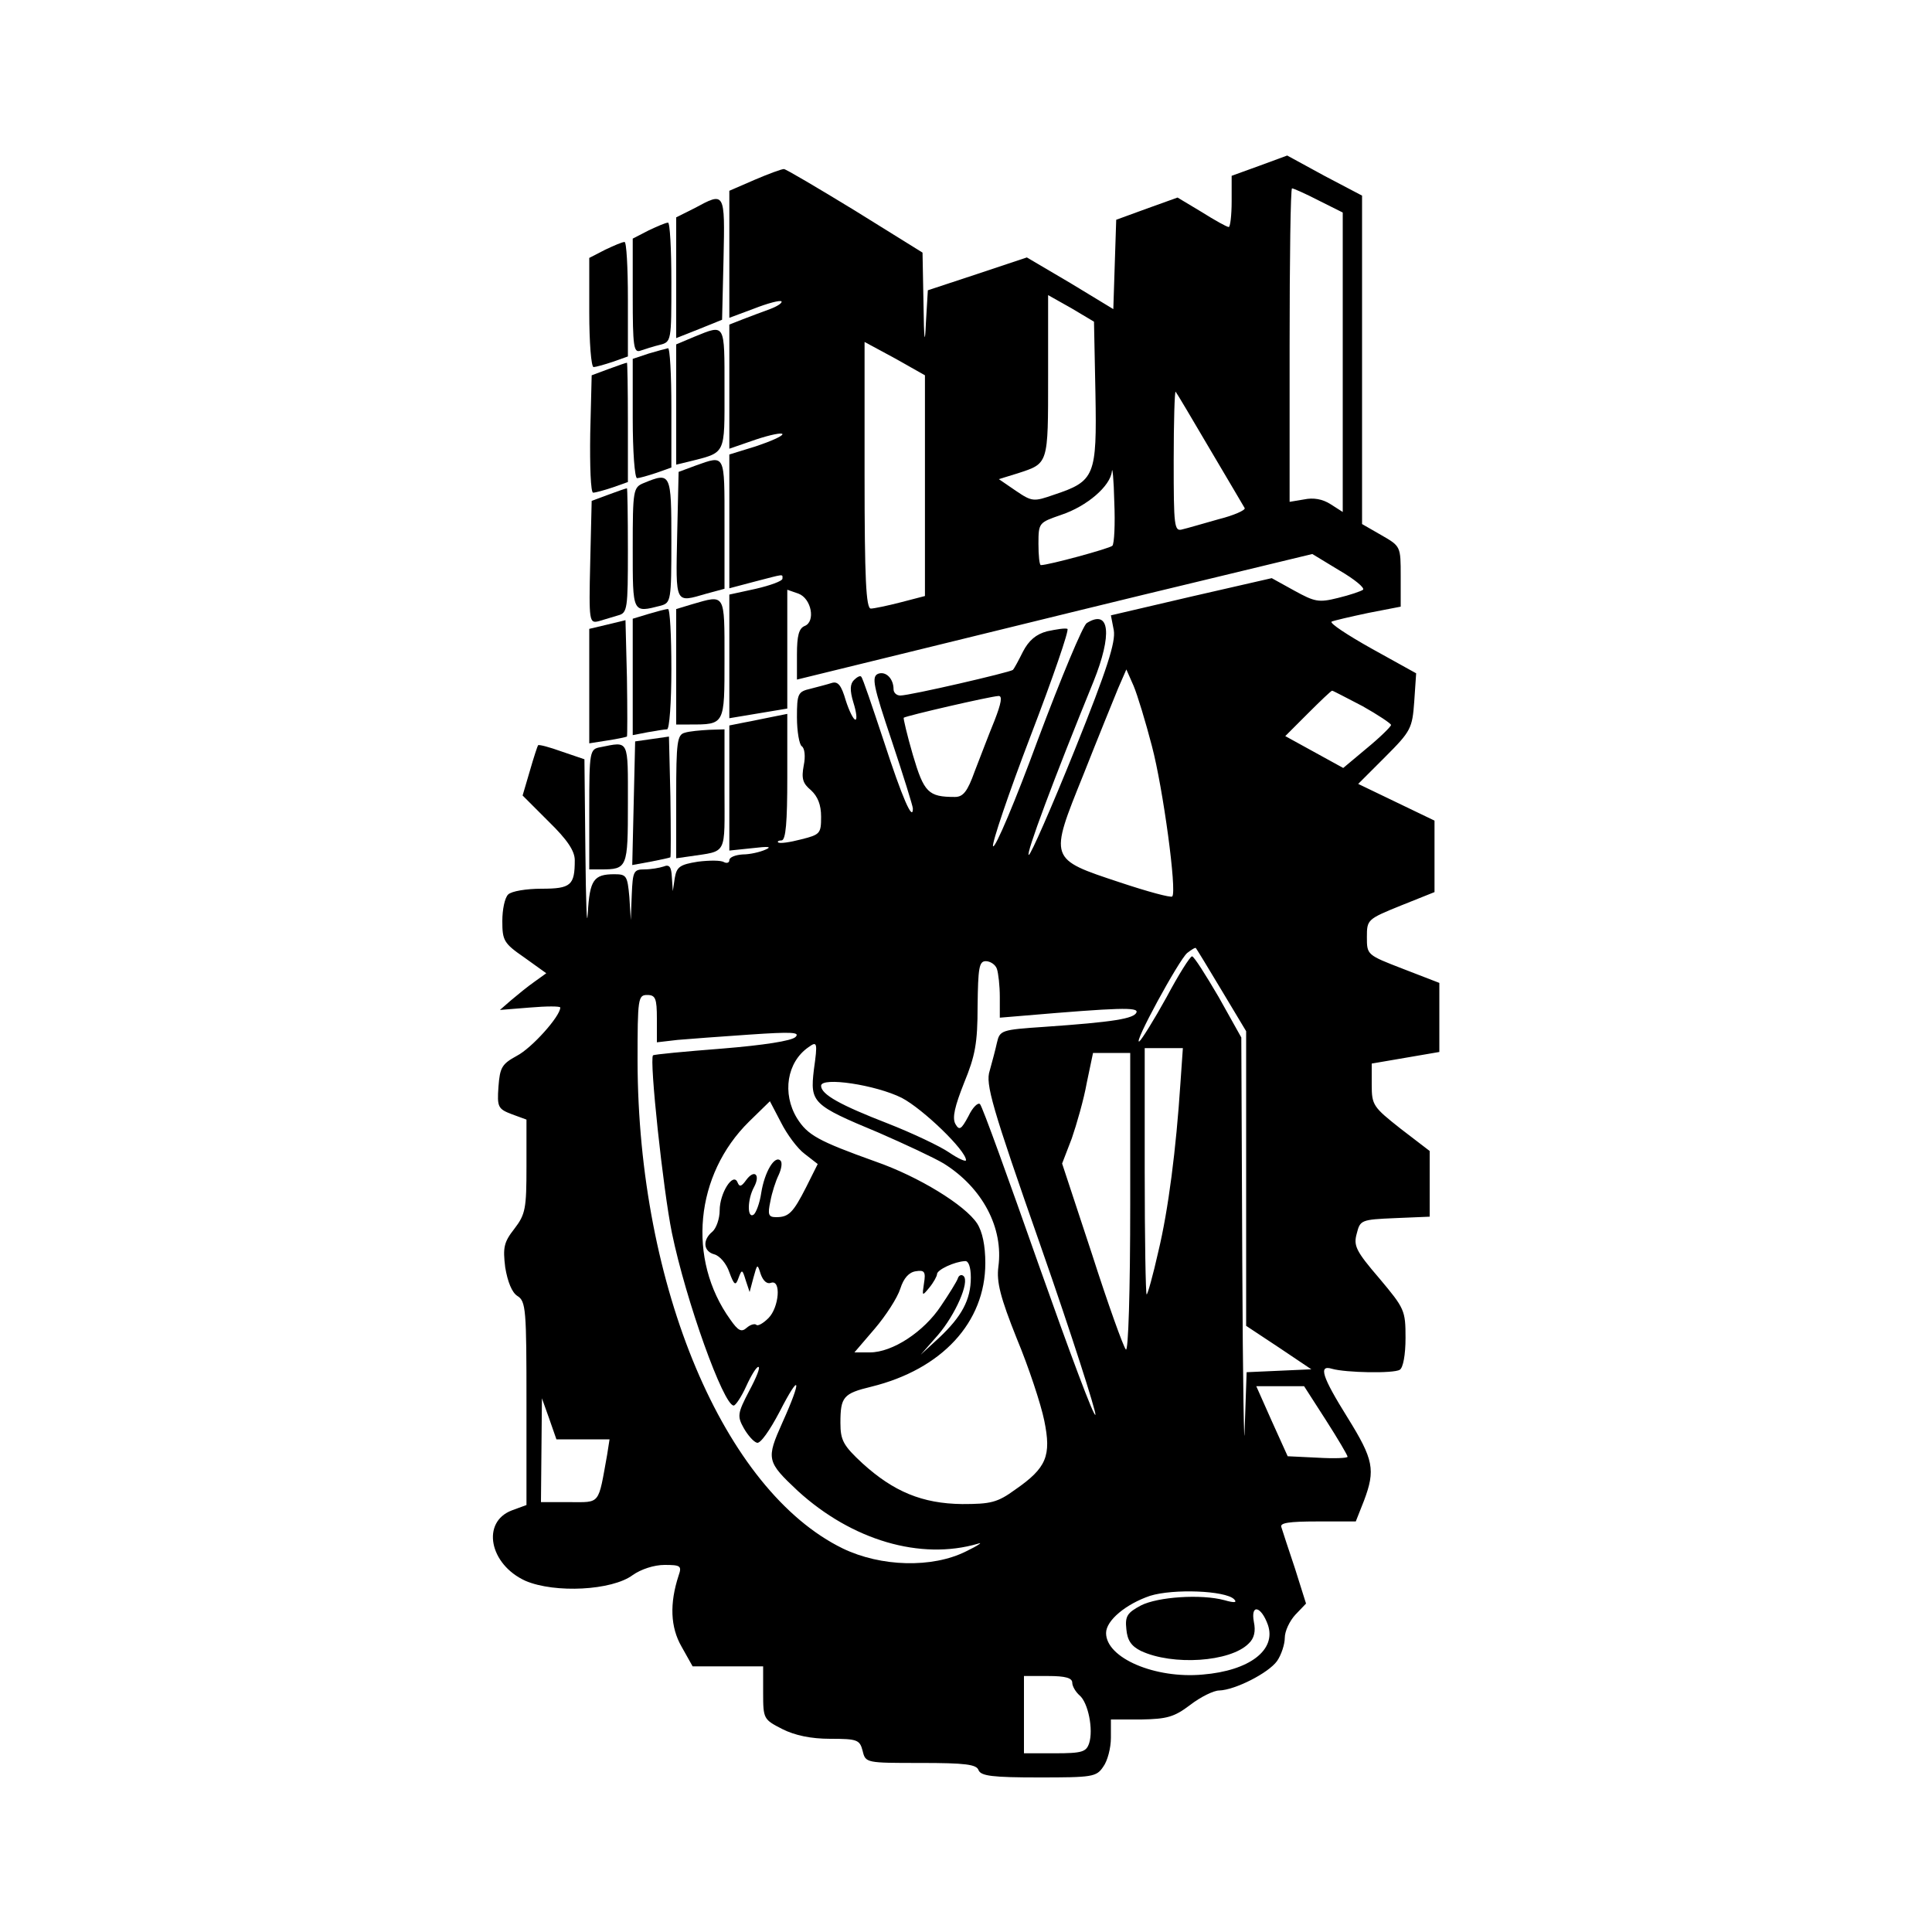 <?xml version="1.0" standalone="no"?>
<!DOCTYPE svg PUBLIC "-//W3C//DTD SVG 20010904//EN"
 "http://www.w3.org/TR/2001/REC-SVG-20010904/DTD/svg10.dtd">
<svg version="1.0" xmlns="http://www.w3.org/2000/svg"
 width="400pt" height="400pt" viewBox="0 0 400 400"
 preserveAspectRatio="xMidYMid meet">
<g transform="translate(0,400) scale(0.1,-0.1)"
fill="#000000" stroke="none">
<path d="M2608 3657 l-58 -21 0 -53 c0 -29 -3 -53 -6 -53 -4 0 -29 14 -56 31
l-50 30 -64 -23 -63 -23 -3 -92 -3 -93 -89 54 -90 53 -102 -34 -103 -34 -4
-67 c-2 -49 -4 -39 -5 39 l-2 106 -140 87 c-77 47 -143 86 -147 86 -5 0 -32
-10 -60 -22 l-53 -23 0 -132 0 -131 51 19 c28 11 54 18 57 15 2 -3 -8 -10 -24
-16 -16 -6 -41 -15 -56 -21 l-28 -11 0 -129 0 -128 55 19 c30 10 55 15 55 11
0 -4 -25 -15 -55 -25 l-55 -17 0 -139 0 -138 53 14 c62 16 57 16 57 6 0 -5
-25 -14 -55 -21 l-55 -12 0 -128 0 -128 60 10 60 10 0 123 0 123 23 -8 c27
-10 36 -58 13 -67 -12 -5 -16 -20 -16 -59 l0 -52 298 73 c163 40 403 99 533
130 l236 57 56 -34 c31 -18 53 -36 49 -40 -4 -3 -27 -11 -52 -17 -40 -10 -48
-8 -90 15 l-47 26 -166 -38 -167 -39 6 -31 c4 -24 -13 -79 -81 -248 -48 -119
-91 -217 -95 -217 -7 0 52 158 134 359 39 97 34 151 -14 121 -8 -5 -53 -113
-101 -241 -47 -128 -89 -227 -93 -221 -3 5 32 109 78 229 46 120 80 219 76
221 -5 2 -23 -1 -42 -5 -23 -6 -38 -19 -50 -42 -9 -18 -18 -35 -21 -38 -6 -5
-213 -53 -233 -53 -8 0 -14 6 -14 13 0 22 -16 38 -32 32 -14 -6 -10 -25 28
-138 24 -72 44 -136 44 -141 0 -28 -22 22 -60 139 -24 72 -44 132 -47 134 -2
3 -9 -1 -15 -7 -8 -8 -9 -21 -1 -47 6 -19 8 -35 4 -35 -4 0 -13 18 -20 40 -9
31 -16 40 -29 36 -9 -3 -29 -8 -44 -12 -26 -6 -28 -10 -28 -59 0 -30 5 -57 10
-60 6 -4 8 -21 4 -40 -5 -27 -2 -37 15 -51 14 -13 21 -30 21 -55 0 -35 -2 -37
-42 -47 -23 -6 -44 -9 -47 -6 -2 2 1 4 7 4 9 0 12 38 12 131 l0 131 -30 -6
c-16 -3 -43 -9 -60 -12 l-30 -6 0 -129 0 -130 48 5 c33 4 41 3 27 -3 -11 -5
-32 -10 -47 -10 -16 -1 -28 -6 -28 -12 0 -5 -5 -7 -11 -4 -6 4 -30 4 -54 1
-38 -6 -44 -11 -48 -34 l-4 -27 -2 29 c-1 21 -5 27 -17 22 -9 -3 -27 -6 -40
-6 -22 0 -24 -4 -26 -52 l-2 -53 -3 48 c-4 44 -6 47 -31 47 -43 0 -51 -12 -55
-80 -2 -36 -4 21 -5 127 l-2 191 -47 16 c-25 9 -47 15 -49 13 -1 -1 -9 -25
-17 -53 l-15 -51 54 -54 c39 -38 54 -61 54 -80 0 -52 -8 -59 -69 -59 -31 0
-62 -5 -69 -12 -7 -7 -12 -31 -12 -55 0 -40 3 -46 45 -75 l46 -33 -25 -18
c-13 -9 -35 -27 -48 -38 l-23 -20 62 5 c35 3 63 3 63 0 0 -18 -59 -84 -90
-100 -31 -17 -35 -24 -38 -64 -3 -42 -1 -46 28 -57 l30 -11 0 -97 c0 -87 -2
-99 -25 -129 -22 -28 -24 -39 -19 -80 5 -30 14 -52 25 -59 18 -11 19 -28 19
-222 l0 -211 -30 -11 c-64 -24 -47 -112 28 -146 61 -26 179 -20 222 12 17 12
44 21 66 21 33 0 36 -2 29 -22 -19 -58 -17 -107 6 -147 l23 -41 73 0 73 0 0
-55 c0 -54 1 -55 40 -75 26 -13 59 -20 99 -20 56 0 61 -2 67 -25 6 -25 7 -25
120 -25 93 0 116 -3 120 -15 5 -12 29 -15 125 -15 110 0 119 1 133 22 9 12 16
39 16 60 l0 38 63 0 c53 1 68 5 101 30 22 17 49 30 60 30 33 1 102 36 120 61
9 13 16 35 16 48 0 14 10 35 22 48 l22 23 -23 73 c-13 39 -26 78 -28 85 -4 9
15 12 75 12 l79 0 17 43 c24 64 20 85 -34 172 -53 85 -61 110 -32 101 28 -8
127 -10 140 -2 7 4 12 31 12 66 0 57 -2 61 -54 123 -49 57 -54 68 -47 93 7 28
9 29 79 32 l72 3 0 68 0 68 -60 46 c-57 45 -60 49 -60 91 l0 44 70 12 70 12 0
72 0 71 -75 29 c-75 29 -75 29 -75 66 0 36 1 37 70 65 l70 28 0 74 0 74 -79
38 -79 38 56 56 c53 53 56 59 60 114 l4 59 -92 51 c-50 28 -88 53 -83 56 4 2
38 10 76 18 l67 13 0 63 c0 62 0 62 -40 85 l-40 23 0 340 0 340 -78 41 -77 42
-57 -21z m122 -72 l50 -25 0 -310 0 -310 -25 16 c-17 11 -36 14 -55 10 l-30
-5 0 324 c0 179 2 325 5 325 3 0 28 -11 55 -25z m-462 -400 c3 -170 -1 -181
-85 -209 -43 -15 -46 -15 -80 8 l-35 24 39 12 c64 21 63 17 63 201 l0 168 48
-27 47 -28 3 -149z m-353 -190 l0 -229 -50 -13 c-27 -7 -56 -13 -62 -13 -10 0
-13 62 -13 276 l0 276 63 -34 62 -35 0 -228z m590 75 c37 -63 70 -118 72 -122
2 -4 -22 -15 -54 -23 -32 -9 -66 -19 -75 -21 -17 -5 -18 6 -18 142 0 81 2 145
4 143 2 -2 34 -56 71 -119z m-202 -200 c-7 -6 -132 -40 -148 -40 -3 0 -5 20
-5 44 0 44 1 44 47 60 54 18 102 60 105 90 1 12 4 -17 5 -63 2 -46 0 -87 -4
-91z m82 -415 c23 -87 52 -301 42 -311 -3 -3 -51 10 -108 29 -148 49 -147 47
-76 223 30 76 63 157 72 179 l17 39 15 -34 c8 -19 25 -75 38 -125z m436 83
c32 -18 59 -36 59 -39 0 -3 -22 -25 -50 -48 l-49 -41 -60 33 -60 33 47 47 c26
26 48 47 50 47 2 0 30 -15 63 -32z m-762 -30 c-12 -29 -30 -77 -41 -105 -15
-42 -24 -53 -41 -53 -55 0 -64 9 -87 87 -12 41 -20 76 -19 77 5 4 178 44 196
45 9 1 6 -15 -8 -51z m470 -558 l51 -85 0 -305 0 -305 68 -45 67 -45 -67 -3
-67 -3 -4 -117 c-1 -64 -4 92 -5 347 l-2 463 -47 84 c-27 46 -51 84 -55 84 -4
0 -28 -38 -53 -85 -26 -47 -51 -87 -56 -91 -15 -9 82 169 99 183 9 7 17 12 18
10 1 -1 25 -40 53 -87z m-465 44 c3 -9 6 -35 6 -58 l0 -43 48 4 c199 17 239
18 235 7 -5 -13 -47 -20 -191 -30 -89 -6 -92 -7 -98 -33 -3 -14 -10 -40 -15
-58 -9 -27 4 -73 106 -364 64 -183 114 -340 113 -348 -2 -9 -54 131 -117 309
-63 179 -117 329 -122 334 -4 4 -15 -6 -24 -25 -15 -28 -19 -30 -27 -16 -7 13
-1 37 18 85 23 56 28 82 28 159 1 79 3 93 17 93 9 0 20 -7 23 -16z m-704 -103
l0 -49 43 5 c23 2 90 7 149 11 88 6 105 5 95 -5 -8 -8 -66 -17 -152 -24 -77
-6 -141 -12 -143 -14 -8 -8 21 -279 39 -367 29 -141 107 -358 128 -358 4 0 16
18 26 40 10 22 21 40 25 40 5 0 -4 -22 -19 -50 -24 -46 -25 -52 -11 -77 8 -14
20 -28 27 -30 7 -3 27 26 47 64 43 84 47 69 6 -22 -34 -76 -33 -81 32 -142
112 -102 254 -144 373 -109 11 4 0 -4 -25 -16 -70 -35 -176 -32 -255 6 -246
120 -424 542 -425 1009 0 130 1 137 20 137 17 0 20 -7 20 -49z m325 -106 c-8
-68 -3 -73 134 -130 55 -24 115 -52 135 -64 80 -50 124 -133 113 -214 -4 -31
4 -63 38 -148 25 -60 50 -136 57 -170 15 -73 5 -98 -60 -143 -37 -27 -51 -30
-110 -30 -83 1 -142 26 -206 84 -40 37 -46 48 -46 84 0 54 6 61 64 75 146 36
236 133 236 256 0 36 -6 65 -17 82 -25 38 -121 97 -210 128 -120 43 -141 55
-163 90 -31 51 -21 116 24 147 18 13 19 10 11 -47z m759 -27 c-9 -137 -25
-263 -46 -350 -11 -49 -22 -88 -24 -88 -2 0 -4 115 -4 255 l0 255 39 0 40 0
-5 -72z m-104 -250 c0 -183 -4 -308 -9 -302 -5 5 -37 94 -70 197 l-62 188 20
52 c10 29 25 81 31 115 l13 62 38 0 39 0 0 -312z m-473 219 c44 -23 133 -109
133 -129 0 -4 -16 3 -35 16 -19 13 -76 40 -127 60 -98 38 -138 60 -138 78 0
19 113 2 167 -25z m-201 -116 l27 -21 -24 -48 c-27 -53 -36 -62 -62 -62 -16 0
-18 5 -12 33 3 17 11 42 17 54 6 13 8 26 4 30 -12 12 -33 -23 -40 -67 -3 -21
-11 -42 -16 -45 -13 -8 -13 31 1 57 14 26 1 38 -16 15 -10 -14 -14 -15 -18 -5
-9 22 -37 -22 -37 -58 0 -17 -7 -37 -15 -44 -21 -17 -19 -41 4 -47 11 -3 25
-19 31 -37 10 -27 13 -29 19 -12 7 19 8 18 15 -5 l8 -24 8 30 c8 29 8 29 15 7
5 -14 13 -21 21 -18 22 8 17 -51 -5 -73 -11 -11 -22 -17 -25 -14 -3 3 -12 1
-20 -6 -11 -10 -18 -6 -34 17 -90 125 -73 300 39 410 l43 42 23 -44 c12 -24
34 -54 49 -65z m344 -256 c0 -46 -19 -81 -66 -125 l-38 -35 36 41 c36 42 66
110 53 122 -4 4 -10 2 -12 -5 -2 -6 -18 -32 -35 -57 -35 -53 -100 -96 -147
-96 l-32 0 42 49 c23 27 47 64 53 83 7 22 18 34 32 36 18 3 21 -1 17 -25 -4
-27 -4 -27 11 -9 9 11 16 24 16 28 0 9 36 26 58 27 7 1 12 -12 12 -34z m735
-295 c25 -39 45 -73 45 -76 0 -3 -28 -4 -62 -2 l-62 3 -33 73 -32 72 49 0 50
0 45 -70z m-1538 -40 l55 0 -5 -32 c-19 -105 -13 -98 -78 -98 l-59 0 1 108 1
107 15 -42 15 -43 55 0z m1348 -331 c7 -7 1 -8 -20 -2 -48 13 -138 7 -173 -11
-28 -15 -33 -22 -30 -49 2 -23 10 -35 30 -45 66 -31 185 -23 223 15 12 11 15
26 11 45 -7 38 15 33 29 -6 18 -52 -38 -95 -135 -103 -98 -9 -200 34 -200 86
0 26 41 60 91 77 48 15 156 11 174 -7z m-335 -173 c0 -7 7 -19 15 -26 18 -15
29 -71 20 -99 -6 -18 -14 -21 -71 -21 l-64 0 0 80 0 80 50 0 c36 0 50 -4 50
-14z"/>
<path d="M1438 3569 l-38 -19 0 -125 0 -125 48 19 47 19 3 126 c3 140 3 139
-60 105z"/>
<path d="M1343 3523 l-33 -17 0 -119 c0 -105 2 -118 16 -113 9 3 27 9 40 12
24 6 24 8 24 130 0 68 -3 124 -7 123 -5 0 -23 -8 -40 -16z"/>
<path d="M1253 3483 l-33 -17 0 -113 c0 -62 4 -113 9 -113 4 0 22 5 40 11 l31
11 0 119 c0 65 -3 119 -7 118 -5 0 -23 -8 -40 -16z"/>
<path d="M1438 3303 l-38 -16 0 -124 0 -125 25 6 c79 20 75 12 75 151 0 137 2
134 -62 108z"/>
<path d="M1343 3268 l-33 -11 0 -123 c0 -68 4 -124 9 -124 4 0 22 5 40 11 l31
11 0 124 c0 68 -3 124 -7 123 -5 -1 -23 -6 -40 -11z"/>
<path d="M1260 3236 l-35 -13 -3 -121 c-1 -67 1 -122 6 -122 5 0 23 5 41 11
l31 11 0 124 c0 68 -1 124 -2 123 -2 0 -19 -6 -38 -13z"/>
<path d="M1440 3036 l-35 -13 -3 -131 c-3 -145 -5 -140 61 -121 l37 10 0 134
c0 147 2 143 -60 121z"/>
<path d="M1333 3000 c-22 -9 -23 -14 -23 -135 0 -136 -1 -134 58 -119 21 6 22
10 22 135 0 140 -1 142 -57 119z"/>
<path d="M1260 2976 l-35 -13 -3 -127 c-3 -124 -2 -127 18 -122 11 3 29 9 40
12 19 5 20 14 20 135 0 71 -1 129 -2 128 -2 0 -19 -6 -38 -13z"/>
<path d="M1433 2749 l-33 -10 0 -119 0 -120 28 0 c73 0 72 -1 72 136 0 137 2
133 -67 113z"/>
<path d="M1343 2729 l-33 -10 0 -121 0 -120 31 6 c17 3 35 6 40 6 5 0 9 56 9
125 0 69 -3 125 -7 124 -5 0 -23 -5 -40 -10z"/>
<path d="M1258 2707 l-38 -9 0 -118 0 -119 38 6 c20 3 38 7 40 8 1 1 1 56 0
122 l-3 119 -37 -9z"/>
<path d="M1418 2483 c-16 -4 -18 -19 -18 -132 l0 -128 28 4 c79 12 72 0 72
138 l0 125 -32 -1 c-18 -1 -41 -3 -50 -6z"/>
<path d="M1350 2470 l-35 -5 -3 -128 -3 -128 38 7 c21 4 39 8 41 9 1 1 1 58 0
126 l-3 124 -35 -5z"/>
<path d="M1243 2453 c-22 -4 -23 -8 -23 -129 l0 -124 24 0 c55 0 56 3 56 136
0 135 3 129 -57 117z"/>
</g>
</svg>
